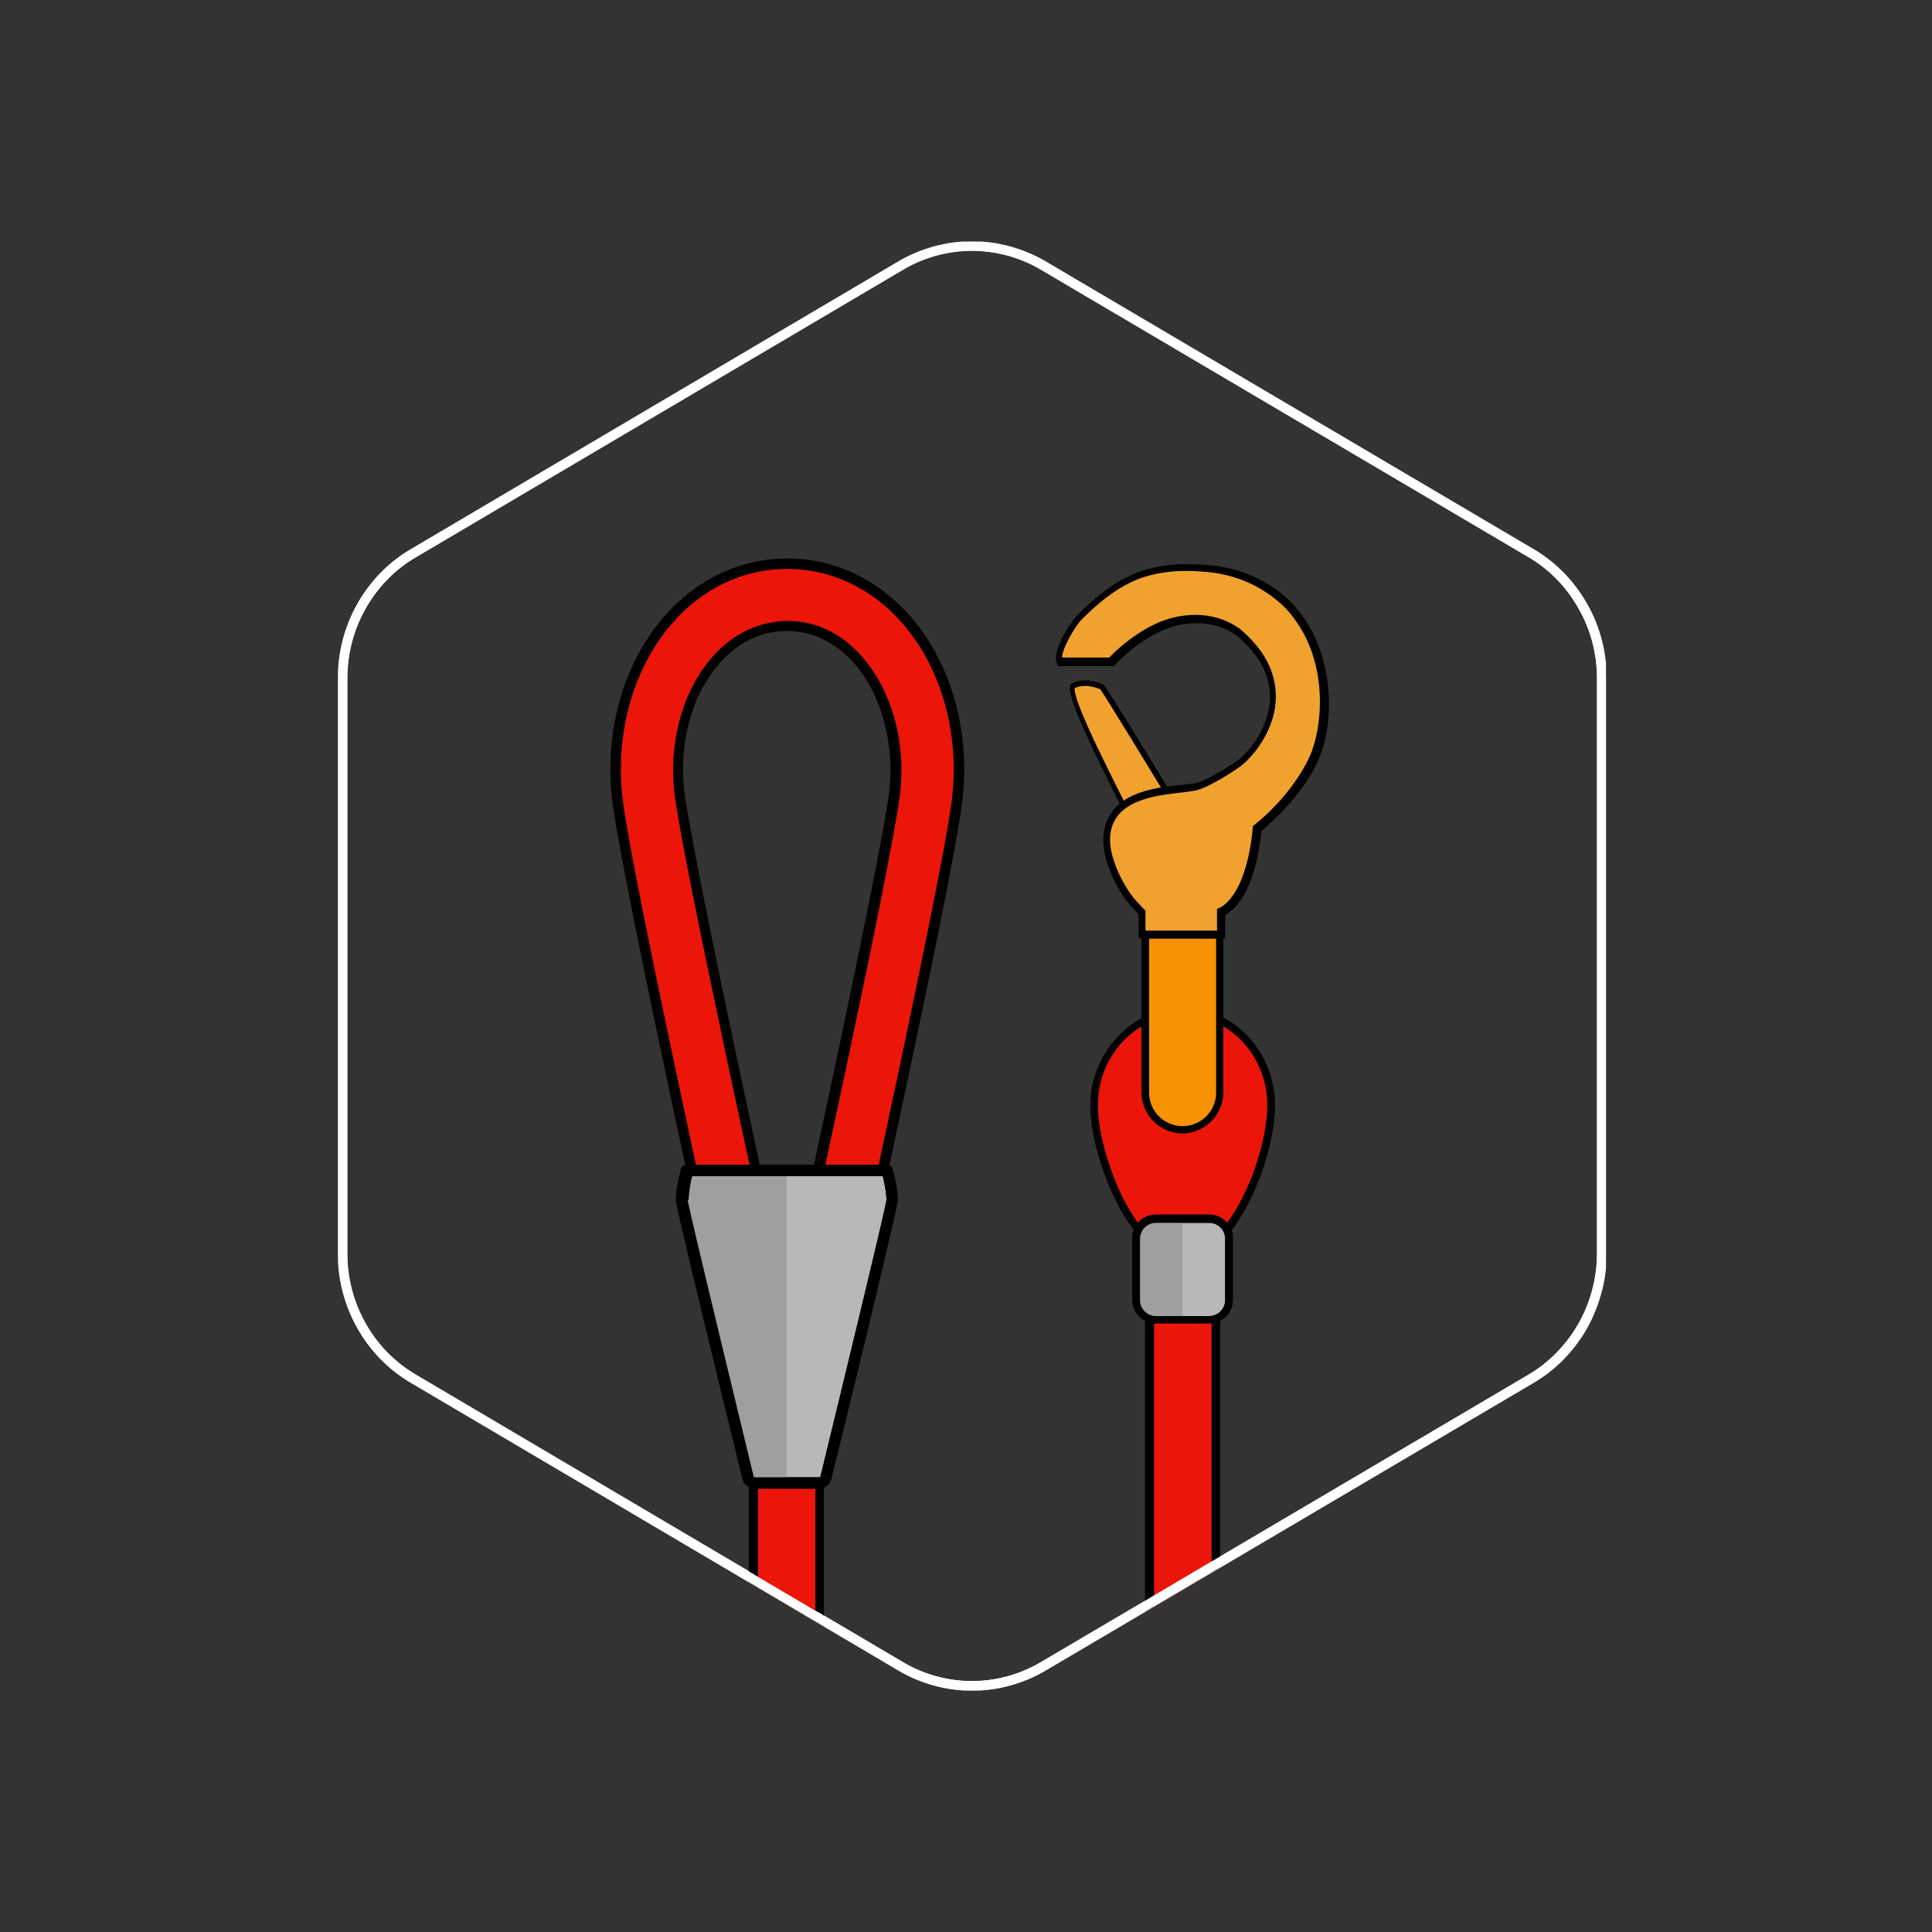 <svg width="40" height="40" viewBox="0 0 40 40" fill="none" xmlns="http://www.w3.org/2000/svg"><rect x="0" y="0" width="40" height="40" fill="#333333" stroke="none"/><g clip-path="url(#clip0_1212_4476)"><path d="M21.597 5.497l10.097 5.953c.45.263.815.638 1.078 1.097.262.46.394.975.394 1.5v11.906c0 .525-.141 1.04-.394 1.5-.263.46-.628.835-1.078 1.097l-10.097 5.953a2.92 2.92 0 01-1.472.403 2.92 2.92 0 01-1.472-.403L8.566 28.55a2.953 2.953 0 01-1.079-1.097 3.014 3.014 0 01-.393-1.5V14.047c0-.525.131-1.04.393-1.5.263-.46.629-.835 1.079-1.097l10.087-5.953m2.944 0a2.92 2.92 0 00-1.472-.403 2.92 2.92 0 00-1.472.403m2.944 0l.047-.085m-2.99.085l-.048-.085" stroke="#fff" stroke-width=".2"/><path d="M15.597 27.977v4.828l.094.056 1.19.703.094.047v-5.634h-1.378z" fill="#EC150A"/><path d="M15.503 27.805v4.94l.094.057.094.056v-4.716h1.19v5.419l.094.047.084.056v-5.86h-1.556z" fill="#000"/><path d="M25.169 26.469v6.028l-.085.056-1.19.703-.094.047V26.47h1.369z" fill="#EC150A"/><path d="M23.706 26.29v7.068l.094-.056.094-.047v-6.61h1.19v5.907l.085-.057.093-.047V26.29h-1.556z" fill="#000"/><path d="M16.281 11.664c-.937 0-1.818.413-2.465 1.163-.854.984-1.238 2.418-1.032 3.843.263 1.875 2.007 9.77 2.082 10.107l1.265-.282c-.018-.084-1.8-8.175-2.062-10.012-.15-1.04.131-2.128.731-2.813.281-.328.769-.712 1.49-.722.713 0 1.2.394 1.491.722.6.694.882 1.772.732 2.813-.263 1.828-2.044 9.928-2.063 10.012l1.266.282c.075-.338 1.809-8.232 2.08-10.107.207-1.425-.187-2.868-1.03-3.843-.647-.75-1.528-1.163-2.466-1.163" fill="#EC150A"/><path d="M17.79 26.91l-1.471-.329.018-.103c.02-.084 1.8-8.175 2.063-10.003.14-1.013-.131-2.063-.703-2.728-.272-.31-.731-.684-1.406-.684-.675 0-1.135.374-1.407.684-.58.665-.853 1.716-.703 2.728.263 1.828 2.044 9.919 2.063 10.003l.018.103-1.471.328-.02-.103c-.074-.337-1.809-8.231-2.08-10.115-.207-1.453.187-2.925 1.059-3.928.675-.77 1.575-1.2 2.55-1.2v.215c-.91 0-1.753.403-2.381 1.125-.835.956-1.21 2.363-1.013 3.76.253 1.78 1.838 9 2.053 9.993l1.06-.234c-.206-.956-1.8-8.194-2.044-9.91-.15-1.078.14-2.184.76-2.896.3-.347.815-.75 1.565-.76.76 0 1.266.413 1.566.76.618.712.909 1.828.759 2.896-.244 1.726-1.828 8.963-2.044 9.91l1.06.234c.215-.993 1.8-8.212 2.053-9.993.197-1.397-.178-2.804-1.013-3.76-.628-.722-1.481-1.125-2.381-1.125v-.216c.975 0 1.875.432 2.55 1.2.872 1.004 1.266 2.476 1.06 3.929-.263 1.884-2.007 9.778-2.082 10.115l-.019.103h-.018z" fill="#000"/><path d="M18.363 24.244v-.01h-2.026-2.118v.01a3.103 3.103 0 00-.094.6c0 .14 1.369 5.747 1.369 5.747.01.056.075.103.131.103h1.34c.057 0 .113-.047.132-.103 0 0 1.369-5.607 1.369-5.747 0-.207-.075-.525-.094-.6h-.01z" fill="#B8B8B8"/><path d="M16.956 30.82h-1.34a.26.26 0 01-.244-.197c-.319-1.321-1.378-5.634-1.378-5.775 0-.215.075-.534.103-.628 0-.037.028-.065.056-.084h.019l.019-.019H18.409l.02.019a.137.137 0 01.055.084c.028.094.103.413.103.628 0 .141-1.05 4.463-1.378 5.775a.26.26 0 01-.243.197h-.01zm-2.718-5.972c.028.197.834 3.525 1.368 5.729 0 0 .01.009.019.009h1.34s.01 0 .02-.01c.534-2.193 1.34-5.521 1.368-5.728 0-.15-.047-.375-.075-.496h-3.947a2.513 2.513 0 00-.075.496h-.018z" fill="#000"/><path d="M26.322 22.895c0 1.078-.825 3.132-1.838 3.132-1.012 0-1.837-2.063-1.837-3.132 0-1.068.825-1.95 1.837-1.95 1.013 0 1.838.872 1.838 1.95z" fill="#EC150A"/><path d="M24.484 26.1c-1.087 0-1.912-2.147-1.912-3.216 0-1.068.862-2.025 1.912-2.025 1.05 0 1.913.91 1.913 2.025 0 1.116-.825 3.216-1.913 3.216zm0-5.081c-.965 0-1.753.834-1.753 1.865 0 .544.216 1.313.525 1.932.366.712.816 1.125 1.228 1.125.413 0 .863-.413 1.228-1.125.32-.62.526-1.397.526-1.932 0-1.03-.788-1.865-1.754-1.865z" fill="#000"/><path d="M23.716 19.352h1.537v3.262a.772.772 0 01-.769.769.772.772 0 01-.768-.769v-3.262z" fill="#F79200"/><path d="M24.484 23.466a.856.856 0 01-.853-.854v-3.346h1.697v3.347a.856.856 0 01-.853.853h.01zm-.693-4.032v3.188a.692.692 0 101.387 0v-3.188h-1.387z" fill="#000"/><path d="M24.634 17.188l-1.003.206s-1.65-3.084-1.406-3.196c.244-.113.534 0 .581.028.047.028 1.828 2.962 1.828 2.962z" fill="#F1A22E"/><path d="M23.603 17.447l-.019-.037s-.384-.722-.75-1.472c-.75-1.528-.693-1.678-.675-1.744.01-.038.029-.047.047-.056.3-.131.619.028.628.028.02.01.047.019.957 1.51.45.73.89 1.462.89 1.471l.038.066-1.116.225v.01zm-1.35-3.206c-.019.047 0 .3.666 1.64.319.657.656 1.294.74 1.444l.891-.178c-.684-1.125-1.678-2.756-1.772-2.878-.047-.019-.3-.122-.515-.028h-.01z" fill="#000"/><path d="M21.953 13.705h1.069s.384-.431.928-.694c.488-.234 1.172-.3 1.706.085 1.369 1.153.403 2.381.066 2.662-.15.122-.694.46-.938.525-.393.103-2.006 0-1.856 1.266.047.375.31.89.563 1.172.103.112.159.169.159.169v.45h1.64v-.47s.591-.168.741-1.724c.328-.263.966-.89 1.219-1.557.281-.73.3-2.034-.46-2.943 0 0-.58-.769-1.771-.882-1.19-.112-1.838.197-2.635.994-.15.132-.543.76-.422.947h-.009z" fill="#F1A22E"/><path d="M25.366 19.426h-1.791v-.496s-.075-.075-.14-.15c-.282-.3-.535-.835-.582-1.22-.037-.309.028-.571.188-.777.328-.422.993-.488 1.434-.535.122-.01.225-.028.29-.037.235-.056.77-.394.91-.506.169-.141.619-.647.619-1.275 0-.46-.225-.882-.685-1.266-.534-.384-1.18-.29-1.622-.075-.524.253-.9.675-.9.675l-.028.028h-1.143l-.02-.037c-.159-.254.291-.91.432-1.041.863-.863 1.547-1.116 2.7-1.013 1.2.104 1.79.854 1.828.91.356.422.572.975.638 1.584.056.506 0 1.031-.16 1.444-.29.769-1.05 1.425-1.218 1.566-.132 1.303-.582 1.65-.75 1.734v.497h.009l-.01-.01zm-1.641-.159h1.472v-.45l.047-.019s.553-.187.694-1.66v-.037l.028-.018c.703-.563 1.078-1.22 1.19-1.52.244-.646.328-1.94-.45-2.868 0 0-.572-.75-1.715-.853-.591-.056-1.032 0-1.435.15-.365.15-.722.394-1.143.816-.141.13-.432.628-.422.806h.975c.093-.103.45-.45.928-.684.478-.235 1.2-.329 1.781.093.497.422.74.89.74 1.397 0 .666-.44 1.2-.674 1.397-.15.131-.703.478-.966.544-.075.018-.178.028-.31.047-.412.046-1.03.112-1.321.478-.131.169-.188.384-.15.656.047.347.29.853.544 1.125.103.112.159.169.159.169l.019.019v.403l.009.009z" fill="#000"/><path d="M25.038 25.242H23.93a.4.4 0 00-.403.403v1.275a.4.4 0 00.403.403h1.107a.4.4 0 00.403-.403v-1.275a.4.4 0 00-.403-.403z" fill="#B8B8B8"/><path d="M25.038 27.398H23.93a.49.49 0 01-.487-.487v-1.275c0-.272.215-.488.487-.488h1.107c.271 0 .487.216.487.488v1.275a.484.484 0 01-.487.487zm-1.107-2.08a.332.332 0 00-.328.327v1.275c0 .178.15.328.328.328h1.107c.178 0 .328-.15.328-.328v-1.275a.332.332 0 00-.328-.328H23.93z" fill="#000"/><path d="M16.281 24.228H14.21v.01a3.094 3.094 0 00-.093.6c0 .14 1.368 5.746 1.368 5.746.01.057.075.104.132.104h.665v-6.47.01z" fill="#9F9F9F"/><path d="M16.956 30.82h-1.34a.26.26 0 01-.244-.197c-.319-1.321-1.378-5.634-1.378-5.775 0-.215.075-.534.103-.628 0-.037.028-.065.056-.084h.019l.019-.019H18.409l.02.019a.137.137 0 01.055.084c.028.094.103.413.103.628 0 .141-1.05 4.463-1.378 5.775a.26.26 0 01-.243.197h-.01zm-2.718-5.972c.028.197.834 3.525 1.368 5.729 0 0 .01.009.019.009h1.34s.01 0 .02-.01c.534-2.193 1.34-5.521 1.368-5.728 0-.15-.047-.375-.075-.496h-3.947a2.513 2.513 0 00-.075.496h-.018z" fill="#000"/><path d="M24.484 25.242h-.553a.4.4 0 00-.403.403v1.275a.4.4 0 00.403.403h.553v-2.08z" fill="#9F9F9F"/><path d="M25.038 27.398H23.93a.49.49 0 01-.487-.487v-1.275c0-.272.215-.488.487-.488h1.107c.271 0 .487.216.487.488v1.275a.484.484 0 01-.487.487zm-1.107-2.08a.332.332 0 00-.328.327v1.275c0 .178.15.328.328.328h1.107c.178 0 .328-.15.328-.328v-1.275a.332.332 0 00-.328-.328H23.93z" fill="#000"/><path d="M32.847 12.498a3.084 3.084 0 00-1.116-1.134L21.644 5.411h-.01s0-.01-.018-.019l-.057-.028a3.066 3.066 0 00-2.868 0h-.01s-.047.028-.075.047L8.52 11.364a3.013 3.013 0 00-1.116 1.134A3.172 3.172 0 007 14.045v11.907c0 .534.14 1.068.403 1.546.263.47.647.863 1.116 1.135l6.984 4.115.094.057.094.056 1.19.703.094.047.084.056 1.547.91c.46.271.985.421 1.519.421.534 0 1.05-.15 1.519-.421l2.062-1.22.094-.055.094-.047 1.19-.703.085-.057.093-.047 6.47-3.815c.459-.272.843-.666 1.115-1.135a3.172 3.172 0 00.403-1.546V14.045c0-.543-.14-1.078-.403-1.547zm.215 13.454a2.93 2.93 0 01-.384 1.453c-.253.44-.61.806-1.04 1.06l-6.376 3.758-.093.057-.085.047-1.19.703-.094.056-.094.056-2.165 1.275a2.802 2.802 0 01-2.841 0l-1.64-.965-.085-.057-.094-.047-1.19-.703-.094-.056-.094-.056-6.89-4.069a2.823 2.823 0 01-1.041-1.06 2.929 2.929 0 01-.385-1.452V14.045c0-.515.132-1.012.385-1.453.244-.45.61-.815 1.04-1.069l10.013-5.906.075-.047a2.846 2.846 0 012.84 0l10.098 5.953c.43.254.787.62 1.04 1.07.253.44.385.937.385 1.452v11.907z" fill="#fff"/></g><defs><clipPath id="clip0_1212_4476"><path fill="#fff" transform="translate(7 5)" d="M0 0h26.25v30H0z"/></clipPath></defs></svg>